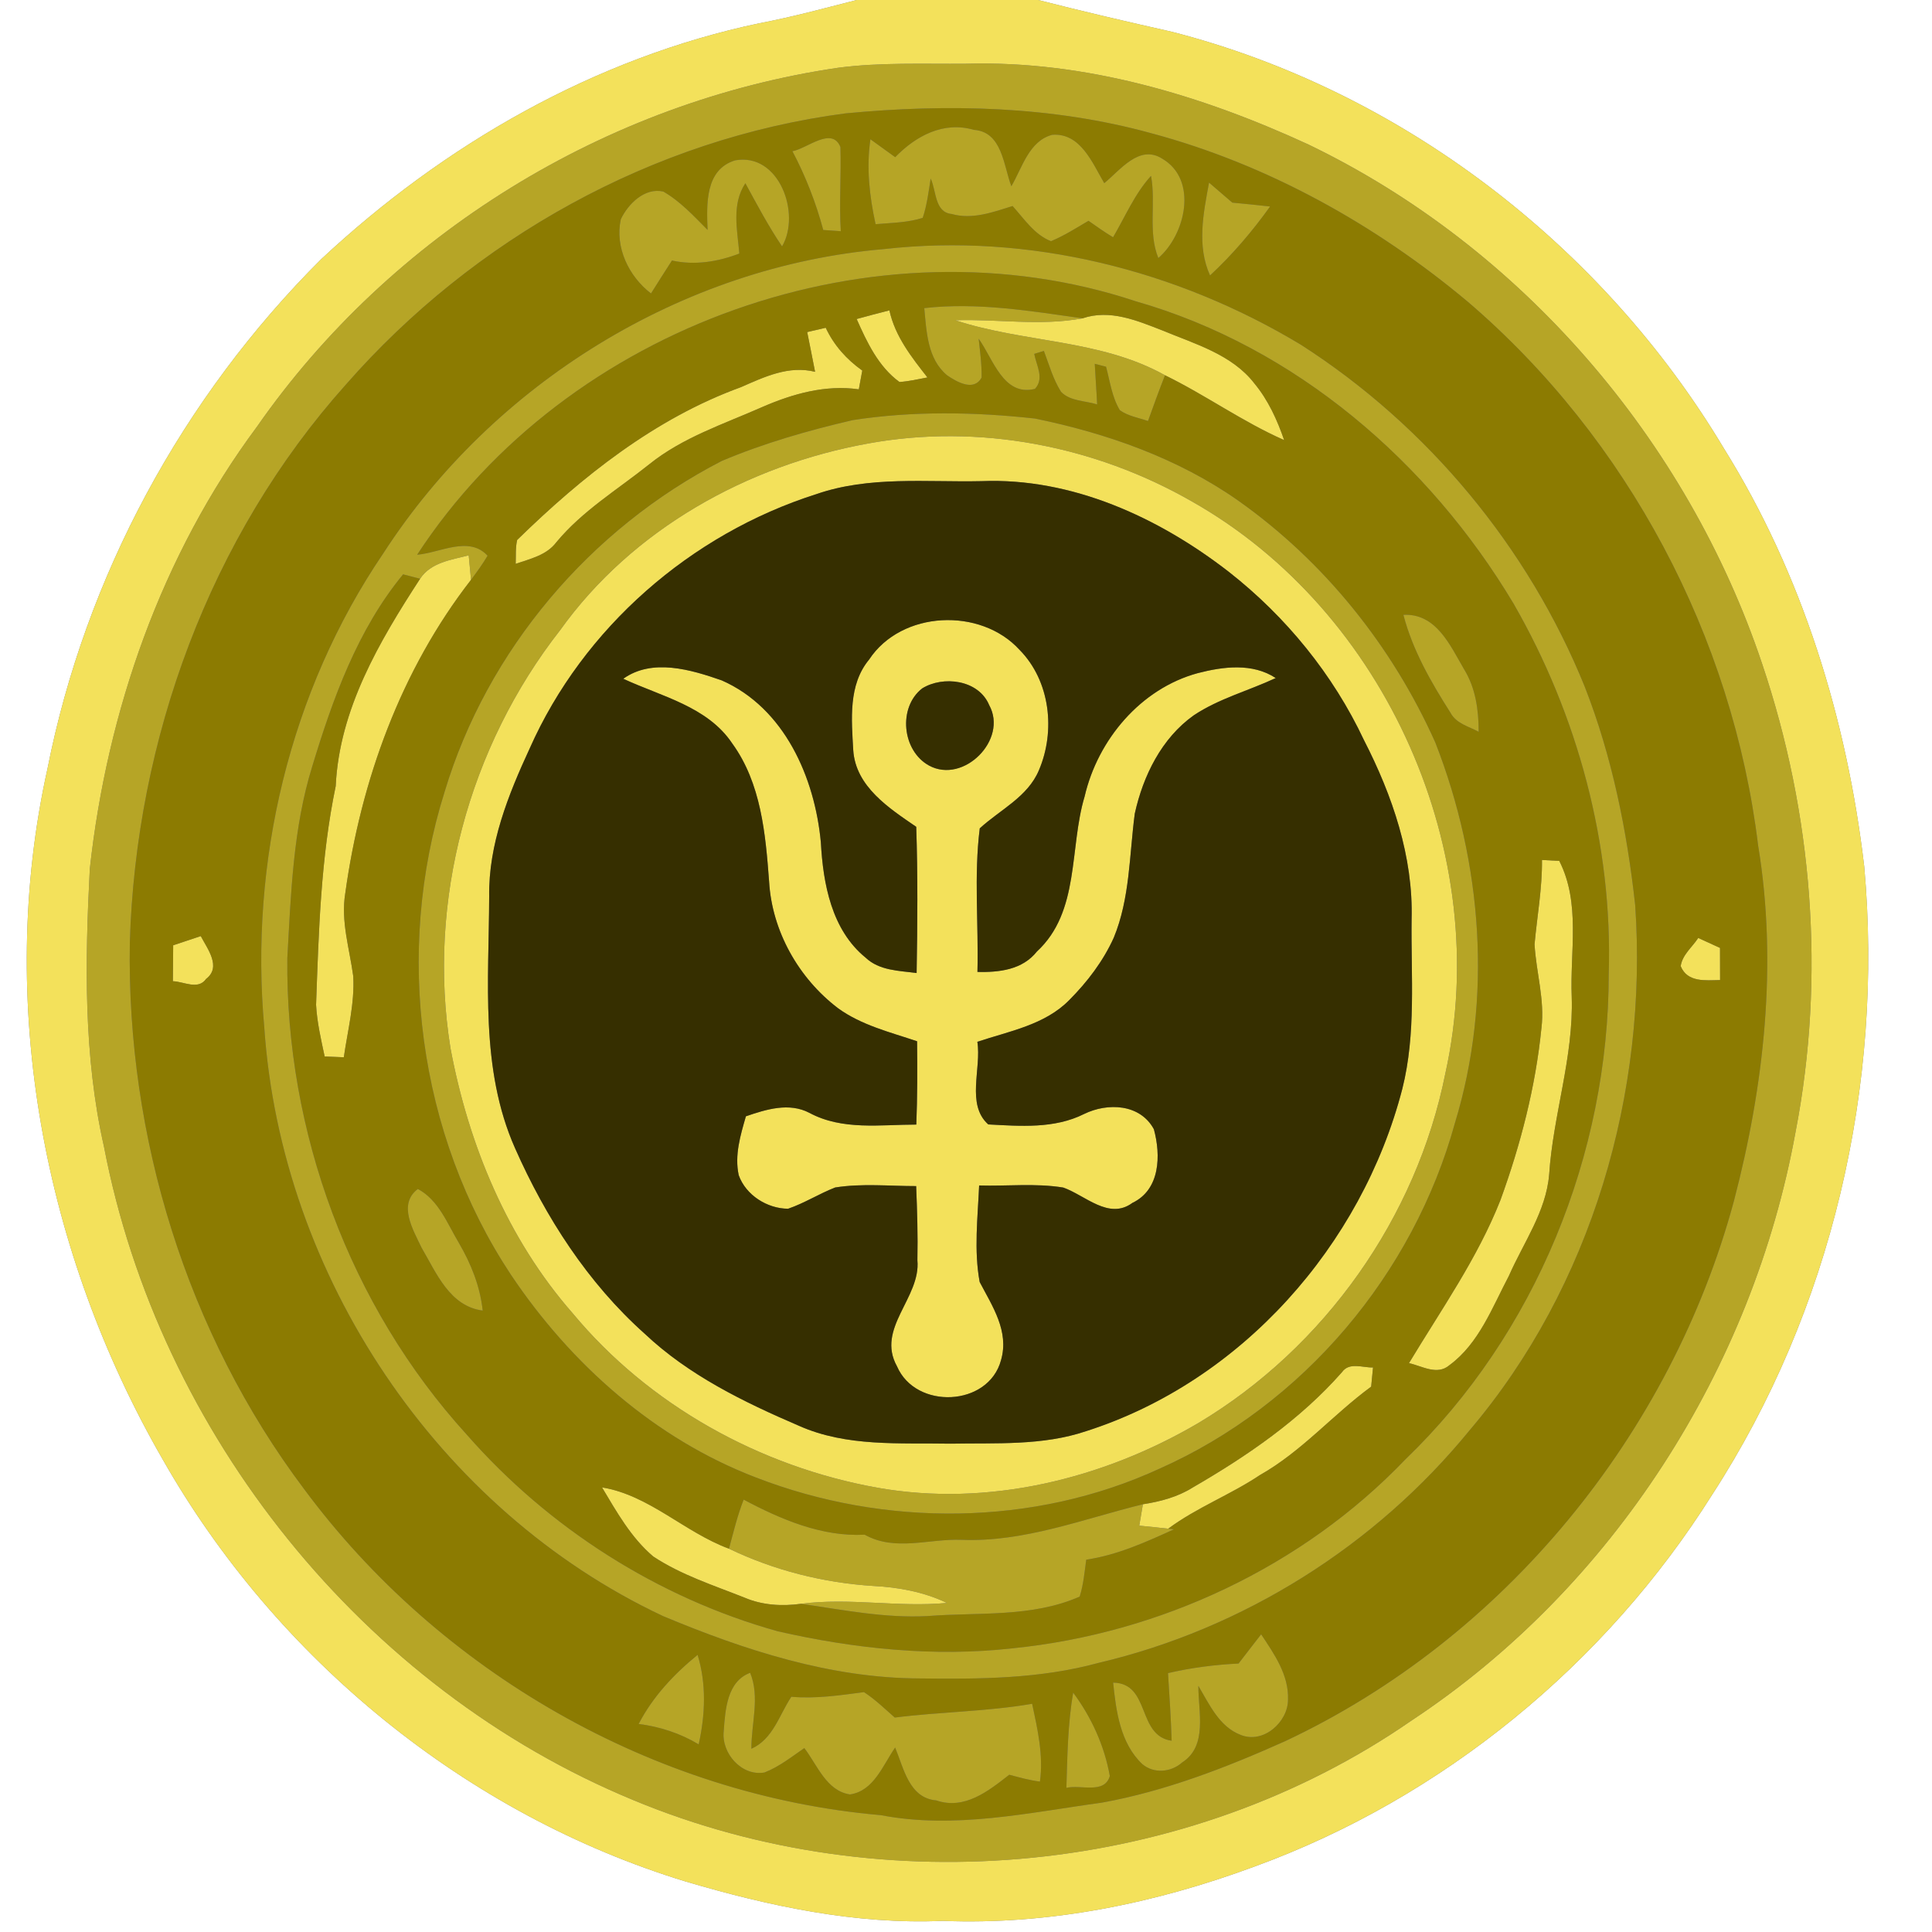 <?xml version="1.0" encoding="UTF-8" ?>
<!DOCTYPE svg PUBLIC "-//W3C//DTD SVG 1.1//EN" "http://www.w3.org/Graphics/SVG/1.1/DTD/svg11.dtd">
<svg width="250pt" height="250pt" viewBox="0 0 250 250" version="1.1" xmlns="http://www.w3.org/2000/svg">
<rect x="0" y="0" width="250" height="250" fill="#808080" stroke="none"/>
<g id="#ffffffff">
<path fill="#ffffff" opacity="1.00" d=" M 0.00 0.00 L 110.85 0.00 C 106.68 1.07 102.53 2.20 98.30 3.00 C 76.94 7.49 57.42 18.72 41.55 33.55 C 23.61 51.43 11.05 74.62 6.14 99.49 C -0.57 129.73 5.68 162.15 21.04 188.82 C 35.70 214.64 60.32 234.81 88.77 243.48 C 99.55 246.66 110.70 249.05 122.00 248.56 C 135.76 249.11 149.45 246.30 162.31 241.54 C 186.67 232.66 207.75 215.35 221.54 193.43 C 237.03 169.56 243.77 140.38 241.23 112.11 C 238.99 93.09 233.23 74.32 223.06 58.01 C 207.37 31.77 181.32 11.72 151.63 4.11 C 145.85 2.81 140.08 1.47 134.34 0.00 L 250.00 0.00 L 250.00 250.00 L 0.00 250.00 L 0.00 0.00 Z" />
</g>
<g id="#f3e15bff">
<path fill="#f3e15b" opacity="1.00" d=" M 110.85 0.00 L 134.34 0.00 C 140.08 1.47 145.85 2.81 151.63 4.11 C 181.32 11.72 207.37 31.77 223.06 58.01 C 233.23 74.32 238.99 93.09 241.23 112.11 C 243.77 140.38 237.03 169.56 221.54 193.43 C 207.75 215.35 186.67 232.66 162.31 241.54 C 149.45 246.30 135.76 249.11 122.00 248.56 C 110.70 249.05 99.55 246.66 88.77 243.48 C 60.32 234.81 35.70 214.64 21.04 188.82 C 5.68 162.15 -0.57 129.73 6.14 99.49 C 11.05 74.62 23.61 51.43 41.55 33.55 C 57.42 18.72 76.94 7.49 98.30 3.00 C 102.53 2.20 106.68 1.07 110.85 0.00 M 108.45 8.77 C 78.41 13.17 50.59 30.31 33.24 55.23 C 20.91 71.82 13.86 91.99 11.62 112.45 C 11.00 124.44 10.79 136.61 13.46 148.40 C 20.59 185.54 46.97 218.51 82.02 232.96 C 114.48 246.44 153.65 242.71 182.63 222.65 C 208.70 205.43 226.79 177.10 232.35 146.44 C 236.24 126.32 234.55 105.26 228.01 85.87 C 218.31 56.95 196.87 31.98 169.33 18.71 C 155.48 12.32 140.37 7.80 125.00 8.25 C 119.48 8.30 113.93 8.05 108.45 8.77 Z" />
<path fill="#f3e15b" opacity="1.00" d=" M 110.85 41.28 C 112.26 40.89 113.67 40.52 115.09 40.16 C 115.82 43.52 117.95 46.21 120.01 48.84 C 118.81 49.07 117.61 49.35 116.39 49.43 C 113.66 47.44 112.18 44.28 110.85 41.28 Z" />
<path fill="#f3e15b" opacity="1.00" d=" M 140.08 41.19 C 143.61 39.99 147.10 41.47 150.37 42.74 C 154.59 44.50 159.42 45.85 162.33 49.63 C 164.11 51.78 165.27 54.34 166.17 56.95 C 160.80 54.59 156.02 51.13 150.75 48.56 C 142.38 43.88 132.52 44.38 123.61 41.44 C 129.10 41.26 134.63 42.21 140.08 41.19 Z" />
<path fill="#f3e15b" opacity="1.00" d=" M 104.45 42.97 C 105.25 42.78 106.05 42.59 106.85 42.41 C 107.90 44.67 109.55 46.51 111.58 47.95 C 111.43 48.76 111.28 49.57 111.13 50.38 C 106.81 49.76 102.57 50.96 98.64 52.67 C 93.64 54.88 88.31 56.61 84.00 60.09 C 79.92 63.35 75.36 66.10 71.99 70.17 C 70.73 71.85 68.61 72.31 66.73 72.96 C 66.77 71.93 66.68 70.88 66.92 69.87 C 75.30 61.68 84.74 54.15 95.87 50.10 C 98.91 48.77 102.05 47.26 105.47 48.11 C 105.14 46.39 104.79 44.68 104.45 42.97 Z" />
<path fill="#f3e15b" opacity="1.00" d=" M 112.37 57.38 C 126.63 54.78 141.62 57.67 154.17 64.85 C 179.44 79.10 193.32 110.59 187.03 138.89 C 183.30 157.57 171.40 174.37 155.07 184.14 C 142.68 191.41 127.82 195.05 113.53 192.51 C 98.34 189.79 83.98 181.84 74.09 169.92 C 65.66 160.31 60.62 148.10 58.29 135.63 C 55.23 116.65 60.66 96.63 72.49 81.53 C 81.83 68.48 96.72 60.20 112.37 57.38 M 105.61 63.95 C 89.39 69.11 75.47 81.24 68.55 96.83 C 65.76 102.86 63.20 109.25 63.30 116.00 C 63.27 126.90 62.10 138.31 66.64 148.56 C 70.60 157.52 76.06 166.01 83.41 172.57 C 89.10 177.95 96.25 181.43 103.37 184.49 C 109.55 187.25 116.42 186.69 123.00 186.81 C 128.87 186.70 134.90 187.10 140.55 185.19 C 160.63 178.77 176.22 161.15 181.46 140.89 C 183.26 133.74 182.57 126.29 182.66 119.00 C 182.89 110.85 180.18 102.95 176.50 95.78 C 172.50 87.27 166.40 79.79 159.00 73.99 C 149.92 66.95 138.70 61.79 127.00 62.26 C 119.86 62.42 112.48 61.56 105.61 63.95 Z" />
<path fill="#f3e15b" opacity="1.00" d=" M 54.36 74.89 C 55.75 72.77 58.41 72.44 60.65 71.86 C 60.73 72.65 60.88 74.23 60.95 75.03 C 51.88 86.69 46.69 101.03 44.68 115.58 C 44.08 119.21 45.23 122.75 45.71 126.31 C 45.91 129.85 44.99 133.33 44.49 136.81 C 43.87 136.78 42.63 136.74 42.01 136.71 C 41.54 134.50 41.02 132.29 40.90 130.02 C 41.24 120.54 41.50 111.04 43.44 101.72 C 43.91 91.77 49.08 83.01 54.36 74.89 Z" />
<path fill="#f3e15b" opacity="1.00" d=" M 112.46 85.35 C 116.65 78.99 126.89 78.56 131.93 84.09 C 135.91 88.12 136.61 94.60 134.43 99.68 C 132.98 103.13 129.40 104.78 126.78 107.19 C 126.01 113.33 126.64 119.58 126.48 125.77 C 129.30 125.83 132.30 125.50 134.18 123.12 C 139.77 117.96 138.34 109.73 140.35 103.06 C 142.05 95.72 147.61 89.10 155.00 87.10 C 158.29 86.25 162.08 85.76 165.08 87.74 C 161.57 89.38 157.74 90.39 154.49 92.55 C 150.31 95.51 147.92 100.39 146.84 105.28 C 146.13 110.65 146.22 116.26 144.12 121.34 C 142.75 124.37 140.70 127.06 138.37 129.40 C 135.21 132.63 130.58 133.43 126.47 134.81 C 127.02 138.28 124.99 142.91 127.88 145.50 C 132.04 145.72 136.43 146.08 140.28 144.15 C 143.33 142.66 147.53 142.83 149.31 146.12 C 150.23 149.48 150.14 153.93 146.54 155.65 C 143.48 157.91 140.44 154.67 137.59 153.67 C 133.99 153.08 130.32 153.51 126.70 153.40 C 126.52 157.55 126.01 161.78 126.77 165.89 C 128.41 169.03 130.62 172.26 129.53 176.01 C 127.91 182.04 118.50 182.45 116.07 176.80 C 113.33 171.87 119.17 167.94 118.71 163.07 C 118.78 159.87 118.68 156.67 118.55 153.48 C 115.06 153.48 111.53 153.11 108.07 153.66 C 105.99 154.47 104.09 155.69 101.98 156.41 C 99.29 156.40 96.51 154.66 95.59 152.07 C 95.03 149.48 95.81 146.91 96.52 144.45 C 99.14 143.55 102.11 142.62 104.75 144.01 C 109.02 146.30 113.93 145.52 118.57 145.52 C 118.71 141.93 118.71 138.33 118.67 134.74 C 115.18 133.56 111.48 132.67 108.45 130.47 C 103.34 126.59 99.89 120.48 99.52 114.05 C 99.06 107.91 98.49 101.35 94.75 96.20 C 91.55 91.41 85.56 90.12 80.65 87.83 C 84.41 85.15 89.40 86.65 93.39 88.04 C 101.51 91.61 105.44 100.62 106.22 109.01 C 106.51 114.37 107.61 120.34 112.01 123.92 C 113.79 125.61 116.33 125.60 118.61 125.91 C 118.72 119.60 118.77 113.29 118.56 106.99 C 115.05 104.58 110.73 101.80 110.41 97.09 C 110.19 93.13 109.74 88.63 112.46 85.35 M 119.33 89.08 C 116.18 91.53 116.71 97.15 120.23 99.07 C 124.70 101.48 130.46 95.70 128.00 91.24 C 126.62 87.93 122.01 87.41 119.33 89.08 Z" />
<path fill="#f3e15b" opacity="1.00" d=" M 199.53 111.28 C 200.09 111.31 201.21 111.37 201.77 111.40 C 204.56 116.88 203.14 123.12 203.38 128.99 C 203.64 136.79 200.97 144.26 200.46 151.99 C 200.06 156.78 197.13 160.81 195.25 165.10 C 193.10 169.17 191.38 173.85 187.55 176.66 C 185.96 178.02 184.02 176.76 182.32 176.39 C 186.48 169.48 191.19 162.82 194.16 155.28 C 196.77 148.10 198.70 140.64 199.46 133.03 C 199.91 129.37 198.77 125.81 198.57 122.19 C 198.90 118.56 199.57 114.95 199.53 111.28 Z" />
<path fill="#f3e15b" opacity="1.00" d=" M 22.41 122.32 C 23.60 121.92 24.79 121.52 25.98 121.13 C 26.83 122.77 28.70 125.12 26.67 126.67 C 25.63 128.15 23.79 127.01 22.37 126.97 C 22.38 125.42 22.39 123.87 22.41 122.32 Z" />
<path fill="#f3e15b" opacity="1.00" d=" M 217.48 125.02 C 217.69 123.54 218.98 122.56 219.75 121.37 C 220.45 121.69 221.86 122.34 222.57 122.66 C 222.57 124.05 222.57 125.43 222.58 126.82 C 220.71 126.85 218.35 127.16 217.48 125.02 Z" />
<path fill="#f3e15b" opacity="1.00" d=" M 173.64 177.57 C 174.59 176.21 176.31 176.99 177.67 176.95 C 177.61 177.57 177.49 178.81 177.43 179.43 C 172.48 183.06 168.43 187.83 163.04 190.87 C 159.22 193.43 154.87 195.06 151.17 197.81 C 149.92 197.67 148.67 197.54 147.42 197.42 C 147.57 196.49 147.73 195.57 147.89 194.65 C 150.15 194.30 152.39 193.71 154.34 192.48 C 161.39 188.40 168.22 183.72 173.64 177.57 Z" />
<path fill="#f3e15b" opacity="1.00" d=" M 77.90 192.47 C 84.00 193.46 88.60 198.29 94.33 200.40 C 100.16 203.20 106.53 204.81 112.99 205.22 C 116.27 205.39 119.55 205.99 122.53 207.42 C 116.24 208.02 109.94 206.71 103.66 207.53 C 101.19 207.87 98.64 207.72 96.33 206.73 C 92.33 205.14 88.14 203.80 84.53 201.41 C 81.67 198.99 79.80 195.65 77.90 192.47 Z" />
</g>
<g id="#b6a526ff">
<path fill="#b6a526" opacity="1.00" d=" M 108.45 8.77 C 113.93 8.05 119.48 8.30 125.00 8.25 C 140.37 7.80 155.48 12.32 169.33 18.71 C 196.87 31.98 218.31 56.95 228.01 85.87 C 234.55 105.26 236.24 126.32 232.35 146.44 C 226.79 177.10 208.70 205.43 182.63 222.65 C 153.65 242.71 114.48 246.44 82.02 232.96 C 46.97 218.51 20.59 185.54 13.46 148.40 C 10.79 136.61 11.00 124.44 11.62 112.45 C 13.86 91.99 20.91 71.82 33.24 55.23 C 50.59 30.31 78.41 13.17 108.45 8.77 M 109.42 14.67 C 84.49 17.92 61.27 30.91 44.76 49.76 C 27.14 69.44 17.57 95.72 16.80 122.00 C 16.38 147.14 24.19 172.52 39.34 192.67 C 56.85 216.32 84.58 232.33 113.98 234.88 C 123.54 236.72 133.12 234.55 142.59 233.26 C 150.81 231.77 158.67 228.72 166.27 225.32 C 194.64 212.01 216.23 185.57 224.37 155.40 C 228.28 140.46 230.03 124.72 227.50 109.40 C 224.21 82.39 210.62 56.77 189.95 39.06 C 178.01 29.06 164.05 21.28 148.97 17.24 C 136.12 13.70 122.62 13.41 109.42 14.67 Z" />
<path fill="#b6a526" opacity="1.00" d=" M 115.84 20.34 C 118.49 17.60 122.09 15.65 126.00 16.80 C 129.69 17.04 129.85 21.42 130.87 24.10 C 132.27 21.71 133.16 18.22 136.17 17.44 C 139.83 17.18 141.35 21.09 142.89 23.70 C 144.96 22.02 147.42 18.64 150.39 20.53 C 155.06 23.26 153.41 30.36 149.89 33.39 C 148.52 30.05 149.60 26.27 148.94 22.76 C 146.82 25.09 145.61 28.02 144.03 30.70 C 142.93 30.04 141.89 29.30 140.85 28.57 C 139.26 29.51 137.70 30.50 136.00 31.21 C 133.84 30.36 132.53 28.32 131.03 26.66 C 128.50 27.45 125.81 28.45 123.15 27.69 C 120.92 27.48 121.18 24.69 120.43 23.11 C 120.16 24.81 119.95 26.54 119.40 28.19 C 117.43 28.82 115.34 28.83 113.30 29.01 C 112.51 25.40 112.09 21.70 112.63 18.02 C 113.70 18.79 114.77 19.57 115.84 20.34 Z" />
<path fill="#b6a526" opacity="1.00" d=" M 102.54 19.57 C 104.48 19.21 107.64 16.32 108.75 19.02 C 108.87 22.65 108.57 26.29 108.80 29.92 C 108.23 29.88 107.10 29.80 106.53 29.76 C 105.58 26.23 104.25 22.80 102.54 19.57 Z" />
<path fill="#b6a526" opacity="1.00" d=" M 91.56 29.75 C 91.44 26.47 91.20 21.96 95.12 20.75 C 100.81 19.71 103.68 27.64 101.20 31.88 C 99.43 29.27 97.96 26.48 96.45 23.71 C 94.64 26.45 95.41 29.76 95.67 32.81 C 92.88 33.88 89.90 34.36 86.95 33.71 C 86.04 35.13 85.13 36.54 84.24 37.97 C 81.36 35.77 79.55 32.00 80.33 28.38 C 81.28 26.38 83.43 24.23 85.84 24.79 C 88.04 26.06 89.78 27.96 91.56 29.75 Z" />
<path fill="#b6a526" opacity="1.00" d=" M 156.58 35.64 C 154.84 31.81 155.72 27.58 156.45 23.63 C 157.45 24.49 158.45 25.36 159.46 26.22 C 161.09 26.37 162.72 26.54 164.35 26.72 C 162.05 29.93 159.48 32.95 156.58 35.64 Z" />
<path fill="#b6a526" opacity="1.00" d=" M 114.39 32.23 C 133.14 30.12 152.29 34.92 168.37 44.63 C 184.75 55.15 197.77 70.83 205.07 88.87 C 208.60 97.89 210.53 107.48 211.59 117.09 C 213.27 141.32 205.97 166.50 190.13 185.12 C 177.95 200.04 160.86 210.79 142.10 215.19 C 134.59 217.24 126.74 217.29 119.01 217.19 C 107.47 217.16 96.31 213.52 85.77 209.11 C 56.62 195.39 36.39 165.04 34.20 132.99 C 32.26 111.57 37.47 89.45 49.60 71.60 C 63.80 49.64 88.25 34.45 114.39 32.23 M 53.98 71.78 C 56.93 71.54 60.69 69.28 63.09 71.91 C 62.45 73.00 61.70 74.02 60.95 75.03 C 60.88 74.23 60.73 72.65 60.65 71.86 C 58.41 72.44 55.75 72.77 54.36 74.89 C 53.81 74.74 52.71 74.46 52.16 74.32 C 46.27 81.47 43.07 90.38 40.41 99.15 C 37.92 107.17 37.65 115.65 37.18 123.98 C 36.94 146.42 45.24 168.99 60.38 185.62 C 70.99 197.73 85.13 206.76 100.65 211.09 C 110.57 213.35 120.88 214.43 131.02 213.29 C 150.10 211.37 168.56 202.74 181.85 188.85 C 198.71 172.63 208.17 149.31 208.17 126.00 C 208.69 109.30 204.16 92.55 195.85 78.10 C 184.93 59.83 167.65 44.90 146.98 38.99 C 113.28 27.79 73.33 42.13 53.98 71.78 Z" />
<path fill="#b6a526" opacity="1.00" d=" M 119.60 39.87 C 126.46 39.09 133.30 40.24 140.08 41.19 C 134.63 42.21 129.10 41.26 123.61 41.44 C 132.52 44.38 142.38 43.88 150.75 48.56 C 149.98 50.52 149.26 52.50 148.55 54.48 C 147.33 54.05 145.98 53.85 144.91 53.08 C 143.88 51.38 143.63 49.34 143.12 47.45 C 142.76 47.36 142.02 47.18 141.66 47.08 C 141.75 48.83 141.89 50.58 141.97 52.33 C 140.42 51.84 138.49 51.94 137.30 50.70 C 136.27 49.07 135.75 47.19 135.08 45.41 C 134.67 45.53 134.25 45.66 133.83 45.79 C 134.11 47.29 135.17 48.98 133.92 50.32 C 129.84 51.34 128.52 46.45 126.64 43.83 C 126.82 45.49 127.05 47.16 127.02 48.85 C 126.02 50.71 123.81 49.42 122.55 48.56 C 120.00 46.43 119.89 42.90 119.60 39.87 Z" />
<path fill="#b6a526" opacity="1.00" d=" M 110.35 54.36 C 118.13 53.16 126.13 53.30 133.94 54.16 C 143.22 56.07 152.41 59.29 160.21 64.77 C 171.36 72.65 180.16 83.63 185.73 96.08 C 191.81 111.64 193.18 129.23 188.27 145.31 C 182.88 164.88 168.62 181.80 150.03 190.05 C 133.76 197.55 114.45 197.63 97.83 191.19 C 84.74 186.19 73.83 176.48 66.10 164.93 C 54.09 146.79 51.00 123.19 57.53 102.47 C 63.04 84.10 76.38 68.41 93.39 59.65 C 98.85 57.34 104.59 55.70 110.35 54.36 M 112.37 57.38 C 96.72 60.20 81.83 68.48 72.49 81.53 C 60.66 96.63 55.23 116.65 58.29 135.63 C 60.62 148.10 65.66 160.31 74.09 169.92 C 83.98 181.84 98.34 189.79 113.53 192.51 C 127.82 195.05 142.68 191.41 155.07 184.14 C 171.40 174.37 183.30 157.57 187.03 138.89 C 193.32 110.59 179.44 79.10 154.17 64.85 C 141.62 57.67 126.63 54.78 112.37 57.38 Z" />
<path fill="#b6a526" opacity="1.00" d=" M 181.60 79.56 C 185.85 79.34 187.65 83.52 189.45 86.60 C 190.95 89.03 191.34 91.88 191.34 94.69 C 190.05 94.00 188.44 93.63 187.70 92.24 C 185.18 88.28 182.79 84.14 181.60 79.56 Z" />
<path fill="#b6a526" opacity="1.00" d=" M 54.07 153.85 C 56.77 155.30 57.88 158.33 59.37 160.82 C 60.95 163.52 62.13 166.45 62.46 169.59 C 58.19 169.03 56.47 164.72 54.55 161.45 C 53.48 159.17 51.43 155.85 54.07 153.85 Z" />
<path fill="#b6a526" opacity="1.00" d=" M 96.23 194.05 C 101.02 196.60 106.35 198.88 111.89 198.59 C 115.82 200.79 120.22 199.09 124.42 199.25 C 132.51 199.58 140.16 196.55 147.89 194.65 C 147.73 195.57 147.57 196.49 147.42 197.42 C 148.67 197.54 149.92 197.67 151.17 197.81 L 151.92 197.89 C 148.27 199.55 144.57 201.23 140.56 201.82 C 140.34 203.42 140.20 205.05 139.71 206.60 C 133.51 209.33 126.60 208.60 120.02 209.12 C 114.52 209.41 109.08 208.32 103.66 207.53 C 109.94 206.71 116.24 208.02 122.53 207.42 C 119.55 205.99 116.27 205.39 112.99 205.22 C 106.53 204.81 100.16 203.20 94.33 200.40 C 94.91 198.26 95.42 196.11 96.23 194.05 Z" />
<path fill="#b6a526" opacity="1.00" d=" M 160.27 215.26 C 161.25 214.00 162.21 212.73 163.19 211.48 C 164.87 214.01 166.78 216.72 166.67 219.92 C 166.67 222.84 163.48 225.67 160.58 224.51 C 157.78 223.46 156.49 220.54 155.07 218.15 C 155.04 221.45 156.32 225.91 152.97 228.06 C 151.54 229.34 149.31 229.55 147.81 228.27 C 144.96 225.57 144.42 221.43 144.04 217.73 C 148.92 217.82 147.08 224.60 151.61 225.25 C 151.52 222.33 151.32 219.41 151.14 216.50 C 154.14 215.80 157.20 215.41 160.27 215.26 Z" />
<path fill="#b6a526" opacity="1.00" d=" M 82.64 223.08 C 84.47 219.55 87.21 216.63 90.27 214.14 C 91.43 217.93 91.26 221.89 90.41 225.72 C 88.03 224.29 85.39 223.43 82.64 223.08 Z" />
<path fill="#b6a526" opacity="1.00" d=" M 93.65 224.00 C 93.85 221.28 94.06 217.58 97.07 216.46 C 98.36 219.60 97.21 223.03 97.23 226.29 C 100.05 225.02 100.82 221.93 102.40 219.56 C 105.56 219.84 108.68 219.37 111.80 218.96 C 113.24 219.90 114.49 221.11 115.78 222.25 C 121.69 221.50 127.68 221.48 133.56 220.47 C 134.26 223.77 135.04 227.14 134.57 230.54 C 133.22 230.37 131.91 230.00 130.60 229.65 C 127.91 231.75 124.81 234.24 121.15 232.97 C 117.63 232.67 116.94 228.79 115.83 226.13 C 114.26 228.39 113.07 231.76 109.99 232.20 C 106.94 231.75 105.75 228.38 104.08 226.20 C 102.42 227.34 100.81 228.63 98.92 229.36 C 95.96 229.88 93.32 226.85 93.65 224.00 Z" />
<path fill="#b6a526" opacity="1.00" d=" M 137.99 231.35 C 138.12 227.23 138.16 223.10 138.87 219.03 C 141.23 222.21 142.92 225.91 143.61 229.82 C 142.91 232.21 139.82 230.89 137.99 231.35 Z" />
</g>
<g id="#8c7b01ff">
<path fill="#8c7b01" opacity="1.00" d=" M 109.42 14.67 C 122.62 13.41 136.12 13.70 148.97 17.24 C 164.05 21.28 178.01 29.06 189.95 39.06 C 210.62 56.77 224.21 82.39 227.50 109.40 C 230.03 124.72 228.28 140.46 224.37 155.40 C 216.23 185.57 194.64 212.01 166.27 225.32 C 158.67 228.72 150.81 231.77 142.59 233.26 C 133.12 234.55 123.54 236.72 113.98 234.88 C 84.58 232.33 56.85 216.32 39.34 192.67 C 24.19 172.52 16.38 147.14 16.80 122.00 C 17.57 95.72 27.14 69.44 44.76 49.76 C 61.27 30.91 84.49 17.92 109.42 14.67 M 115.84 20.34 C 114.77 19.57 113.70 18.79 112.63 18.02 C 112.09 21.70 112.51 25.40 113.30 29.01 C 115.34 28.83 117.43 28.82 119.40 28.19 C 119.95 26.54 120.16 24.81 120.43 23.11 C 121.18 24.69 120.92 27.48 123.15 27.69 C 125.81 28.45 128.50 27.45 131.03 26.66 C 132.53 28.32 133.84 30.36 136.00 31.21 C 137.70 30.50 139.26 29.51 140.85 28.57 C 141.89 29.30 142.93 30.04 144.03 30.70 C 145.61 28.02 146.82 25.09 148.94 22.76 C 149.60 26.27 148.52 30.05 149.89 33.39 C 153.41 30.36 155.06 23.26 150.39 20.53 C 147.42 18.64 144.96 22.02 142.89 23.70 C 141.35 21.09 139.83 17.18 136.17 17.44 C 133.16 18.22 132.27 21.71 130.87 24.10 C 129.85 21.42 129.69 17.04 126.00 16.80 C 122.09 15.65 118.49 17.60 115.84 20.34 M 102.54 19.57 C 104.25 22.80 105.58 26.23 106.53 29.76 C 107.10 29.80 108.23 29.88 108.80 29.92 C 108.57 26.29 108.87 22.65 108.75 19.02 C 107.64 16.32 104.48 19.21 102.54 19.57 M 91.56 29.75 C 89.78 27.96 88.04 26.06 85.84 24.79 C 83.43 24.23 81.28 26.38 80.33 28.38 C 79.55 32.00 81.36 35.77 84.24 37.97 C 85.13 36.54 86.04 35.13 86.95 33.71 C 89.90 34.36 92.88 33.88 95.67 32.81 C 95.41 29.76 94.64 26.45 96.45 23.71 C 97.96 26.48 99.43 29.27 101.20 31.88 C 103.68 27.64 100.81 19.71 95.12 20.75 C 91.20 21.96 91.44 26.47 91.56 29.75 M 156.58 35.64 C 159.48 32.95 162.05 29.93 164.35 26.72 C 162.72 26.54 161.09 26.37 159.46 26.22 C 158.45 25.36 157.45 24.49 156.45 23.63 C 155.72 27.58 154.84 31.81 156.58 35.64 M 114.39 32.23 C 88.25 34.45 63.80 49.64 49.60 71.60 C 37.47 89.45 32.26 111.57 34.20 132.99 C 36.39 165.04 56.62 195.39 85.77 209.11 C 96.31 213.52 107.47 217.16 119.01 217.19 C 126.74 217.29 134.59 217.24 142.10 215.19 C 160.86 210.79 177.95 200.04 190.13 185.12 C 205.97 166.50 213.27 141.32 211.59 117.09 C 210.53 107.48 208.60 97.89 205.07 88.87 C 197.77 70.83 184.75 55.15 168.37 44.63 C 152.29 34.92 133.14 30.12 114.39 32.23 M 22.41 122.32 C 22.39 123.87 22.38 125.42 22.37 126.97 C 23.79 127.01 25.63 128.15 26.67 126.67 C 28.70 125.12 26.83 122.77 25.98 121.13 C 24.79 121.52 23.60 121.92 22.41 122.32 M 217.48 125.02 C 218.35 127.16 220.71 126.85 222.58 126.82 C 222.57 125.43 222.57 124.05 222.57 122.66 C 221.86 122.34 220.45 121.69 219.75 121.37 C 218.98 122.56 217.69 123.54 217.48 125.02 M 160.27 215.26 C 157.20 215.41 154.14 215.80 151.14 216.50 C 151.32 219.41 151.52 222.33 151.61 225.25 C 147.08 224.60 148.92 217.82 144.04 217.73 C 144.42 221.43 144.96 225.57 147.81 228.27 C 149.31 229.55 151.54 229.34 152.97 228.06 C 156.32 225.91 155.04 221.45 155.07 218.15 C 156.49 220.54 157.78 223.46 160.58 224.51 C 163.48 225.67 166.67 222.84 166.67 219.92 C 166.78 216.72 164.87 214.01 163.19 211.48 C 162.21 212.73 161.25 214.00 160.27 215.26 M 82.64 223.08 C 85.39 223.43 88.03 224.29 90.41 225.72 C 91.26 221.89 91.43 217.93 90.27 214.14 C 87.21 216.63 84.47 219.55 82.64 223.08 M 93.65 224.00 C 93.32 226.85 95.96 229.88 98.92 229.36 C 100.81 228.63 102.42 227.34 104.08 226.20 C 105.75 228.38 106.94 231.75 109.99 232.20 C 113.07 231.76 114.26 228.39 115.83 226.13 C 116.94 228.79 117.63 232.67 121.15 232.97 C 124.81 234.24 127.91 231.75 130.60 229.65 C 131.91 230.00 133.22 230.37 134.57 230.54 C 135.04 227.14 134.26 223.77 133.56 220.47 C 127.68 221.48 121.69 221.50 115.78 222.25 C 114.49 221.11 113.24 219.90 111.80 218.96 C 108.68 219.37 105.56 219.84 102.40 219.56 C 100.82 221.93 100.05 225.02 97.23 226.29 C 97.21 223.03 98.36 219.60 97.07 216.46 C 94.06 217.58 93.85 221.28 93.65 224.00 M 137.99 231.35 C 139.82 230.89 142.91 232.21 143.61 229.82 C 142.92 225.91 141.23 222.21 138.87 219.03 C 138.16 223.10 138.12 227.23 137.99 231.35 Z" />
<path fill="#8c7b01" opacity="1.00" d=" M 53.98 71.78 C 73.33 42.13 113.28 27.79 146.98 38.99 C 167.65 44.90 184.93 59.83 195.85 78.10 C 204.16 92.55 208.69 109.30 208.17 126.00 C 208.17 149.31 198.71 172.63 181.85 188.85 C 168.56 202.74 150.10 211.37 131.02 213.29 C 120.88 214.43 110.57 213.35 100.65 211.09 C 85.13 206.76 70.99 197.73 60.38 185.62 C 45.24 168.99 36.94 146.42 37.18 123.98 C 37.65 115.65 37.92 107.17 40.41 99.15 C 43.07 90.38 46.27 81.47 52.16 74.32 C 52.71 74.46 53.81 74.74 54.36 74.89 C 49.08 83.01 43.91 91.77 43.44 101.72 C 41.50 111.04 41.24 120.54 40.90 130.02 C 41.02 132.29 41.54 134.50 42.01 136.71 C 42.63 136.74 43.87 136.78 44.49 136.81 C 44.99 133.33 45.91 129.85 45.71 126.31 C 45.23 122.75 44.08 119.21 44.68 115.58 C 46.69 101.03 51.88 86.69 60.95 75.03 C 61.70 74.02 62.45 73.00 63.09 71.91 C 60.69 69.28 56.93 71.54 53.98 71.78 M 110.85 41.28 C 112.18 44.28 113.66 47.44 116.39 49.43 C 117.61 49.35 118.81 49.07 120.01 48.84 C 117.95 46.21 115.82 43.52 115.09 40.16 C 113.67 40.52 112.26 40.89 110.85 41.28 M 119.60 39.87 C 119.89 42.90 120.00 46.43 122.55 48.56 C 123.81 49.42 126.02 50.71 127.02 48.85 C 127.05 47.16 126.82 45.49 126.64 43.83 C 128.52 46.45 129.84 51.34 133.92 50.32 C 135.17 48.98 134.11 47.29 133.83 45.79 C 134.25 45.66 134.67 45.53 135.08 45.41 C 135.75 47.19 136.27 49.07 137.30 50.70 C 138.49 51.94 140.42 51.84 141.97 52.33 C 141.89 50.58 141.75 48.83 141.66 47.08 C 142.02 47.18 142.76 47.36 143.12 47.45 C 143.63 49.34 143.88 51.38 144.91 53.08 C 145.98 53.85 147.33 54.05 148.55 54.48 C 149.26 52.50 149.98 50.52 150.75 48.56 C 156.02 51.13 160.80 54.59 166.17 56.95 C 165.27 54.34 164.11 51.78 162.33 49.63 C 159.42 45.85 154.59 44.50 150.37 42.74 C 147.10 41.47 143.61 39.99 140.08 41.19 C 133.30 40.24 126.46 39.09 119.60 39.87 M 104.45 42.97 C 104.79 44.68 105.14 46.39 105.47 48.11 C 102.05 47.26 98.91 48.77 95.87 50.10 C 84.74 54.15 75.30 61.68 66.92 69.87 C 66.68 70.88 66.77 71.93 66.73 72.96 C 68.61 72.31 70.73 71.85 71.99 70.17 C 75.36 66.10 79.92 63.35 84.00 60.09 C 88.31 56.61 93.64 54.88 98.64 52.67 C 102.57 50.96 106.81 49.76 111.13 50.38 C 111.28 49.57 111.43 48.76 111.58 47.95 C 109.55 46.51 107.90 44.67 106.85 42.41 C 106.05 42.59 105.25 42.78 104.45 42.97 M 110.35 54.36 C 104.59 55.70 98.85 57.34 93.39 59.65 C 76.38 68.41 63.04 84.10 57.53 102.47 C 51.00 123.19 54.09 146.79 66.10 164.93 C 73.83 176.48 84.74 186.19 97.83 191.19 C 114.45 197.63 133.76 197.55 150.03 190.05 C 168.62 181.80 182.88 164.88 188.27 145.31 C 193.18 129.23 191.81 111.64 185.73 96.08 C 180.16 83.63 171.36 72.65 160.21 64.77 C 152.41 59.29 143.22 56.07 133.94 54.16 C 126.13 53.30 118.13 53.16 110.35 54.36 M 181.60 79.56 C 182.79 84.14 185.18 88.28 187.70 92.24 C 188.44 93.63 190.05 94.00 191.34 94.69 C 191.34 91.88 190.95 89.03 189.45 86.60 C 187.65 83.52 185.85 79.34 181.60 79.56 M 199.53 111.28 C 199.57 114.95 198.90 118.56 198.57 122.19 C 198.77 125.81 199.91 129.37 199.46 133.03 C 198.70 140.64 196.77 148.10 194.16 155.28 C 191.19 162.82 186.48 169.48 182.32 176.39 C 184.02 176.76 185.96 178.02 187.55 176.66 C 191.38 173.85 193.10 169.17 195.25 165.10 C 197.13 160.81 200.06 156.78 200.46 151.99 C 200.97 144.26 203.64 136.79 203.38 128.99 C 203.14 123.12 204.56 116.88 201.77 111.40 C 201.21 111.37 200.09 111.31 199.53 111.28 M 54.07 153.85 C 51.43 155.85 53.48 159.17 54.55 161.45 C 56.47 164.72 58.19 169.03 62.46 169.59 C 62.13 166.45 60.95 163.52 59.37 160.82 C 57.88 158.33 56.77 155.30 54.07 153.85 M 173.64 177.57 C 168.22 183.72 161.39 188.40 154.34 192.48 C 152.39 193.71 150.15 194.30 147.89 194.65 C 140.16 196.55 132.51 199.58 124.42 199.25 C 120.22 199.09 115.82 200.79 111.89 198.59 C 106.35 198.88 101.02 196.60 96.23 194.05 C 95.42 196.11 94.91 198.26 94.33 200.40 C 88.60 198.29 84.00 193.46 77.90 192.47 C 79.80 195.65 81.67 198.99 84.53 201.41 C 88.14 203.80 92.33 205.14 96.33 206.73 C 98.64 207.72 101.19 207.87 103.66 207.53 C 109.08 208.32 114.52 209.41 120.02 209.12 C 126.60 208.60 133.51 209.33 139.71 206.60 C 140.20 205.05 140.34 203.42 140.56 201.82 C 144.57 201.23 148.27 199.55 151.92 197.89 L 151.17 197.81 C 154.87 195.06 159.22 193.43 163.04 190.87 C 168.43 187.83 172.48 183.06 177.43 179.43 C 177.49 178.81 177.61 177.57 177.67 176.95 C 176.31 176.99 174.59 176.21 173.64 177.57 Z" />
</g>
<g id="#362f00ff">
<path fill="#362f00" opacity="1.00" d=" M 105.61 63.95 C 112.48 61.56 119.86 62.42 127.00 62.26 C 138.70 61.79 149.92 66.95 159.00 73.99 C 166.40 79.79 172.50 87.27 176.50 95.78 C 180.18 102.95 182.89 110.85 182.66 119.00 C 182.57 126.29 183.26 133.74 181.46 140.89 C 176.22 161.15 160.63 178.77 140.55 185.19 C 134.90 187.10 128.87 186.70 123.00 186.81 C 116.42 186.69 109.55 187.25 103.37 184.49 C 96.25 181.43 89.10 177.95 83.41 172.57 C 76.06 166.01 70.60 157.52 66.64 148.56 C 62.10 138.31 63.27 126.90 63.30 116.00 C 63.20 109.25 65.76 102.86 68.55 96.83 C 75.47 81.24 89.39 69.11 105.61 63.95 M 112.46 85.35 C 109.74 88.63 110.19 93.13 110.41 97.09 C 110.73 101.80 115.05 104.58 118.56 106.99 C 118.77 113.29 118.72 119.60 118.61 125.91 C 116.33 125.60 113.79 125.61 112.01 123.92 C 107.61 120.34 106.51 114.37 106.22 109.01 C 105.44 100.62 101.51 91.61 93.39 88.04 C 89.40 86.65 84.41 85.15 80.65 87.83 C 85.56 90.12 91.55 91.41 94.75 96.20 C 98.49 101.35 99.06 107.91 99.52 114.05 C 99.89 120.48 103.34 126.59 108.45 130.47 C 111.48 132.67 115.18 133.56 118.67 134.74 C 118.71 138.33 118.71 141.93 118.57 145.52 C 113.93 145.52 109.02 146.30 104.75 144.01 C 102.11 142.62 99.14 143.55 96.52 144.45 C 95.81 146.91 95.03 149.48 95.59 152.07 C 96.51 154.66 99.29 156.40 101.98 156.41 C 104.09 155.69 105.99 154.47 108.07 153.66 C 111.53 153.11 115.06 153.48 118.55 153.48 C 118.68 156.67 118.78 159.87 118.71 163.07 C 119.17 167.94 113.33 171.87 116.07 176.80 C 118.50 182.45 127.91 182.04 129.53 176.01 C 130.62 172.26 128.41 169.03 126.77 165.89 C 126.01 161.78 126.52 157.55 126.70 153.40 C 130.32 153.51 133.99 153.08 137.59 153.67 C 140.44 154.67 143.48 157.91 146.54 155.65 C 150.14 153.93 150.23 149.48 149.31 146.12 C 147.53 142.83 143.33 142.66 140.28 144.15 C 136.43 146.08 132.04 145.72 127.88 145.50 C 124.99 142.91 127.02 138.28 126.47 134.81 C 130.58 133.43 135.21 132.63 138.37 129.40 C 140.70 127.06 142.75 124.37 144.12 121.34 C 146.22 116.26 146.13 110.65 146.84 105.28 C 147.92 100.39 150.31 95.51 154.49 92.55 C 157.74 90.39 161.57 89.38 165.08 87.74 C 162.08 85.76 158.29 86.25 155.00 87.10 C 147.61 89.10 142.05 95.72 140.35 103.06 C 138.34 109.73 139.77 117.96 134.18 123.12 C 132.30 125.50 129.30 125.83 126.48 125.77 C 126.64 119.58 126.01 113.33 126.78 107.19 C 129.40 104.78 132.98 103.13 134.43 99.68 C 136.61 94.60 135.91 88.12 131.93 84.09 C 126.89 78.56 116.65 78.99 112.46 85.35 Z" />
<path fill="#362f00" opacity="1.00" d=" M 119.33 89.08 C 122.01 87.41 126.62 87.93 128.00 91.24 C 130.46 95.70 124.70 101.48 120.23 99.07 C 116.71 97.15 116.18 91.53 119.33 89.08 Z" />
</g>
</svg>
